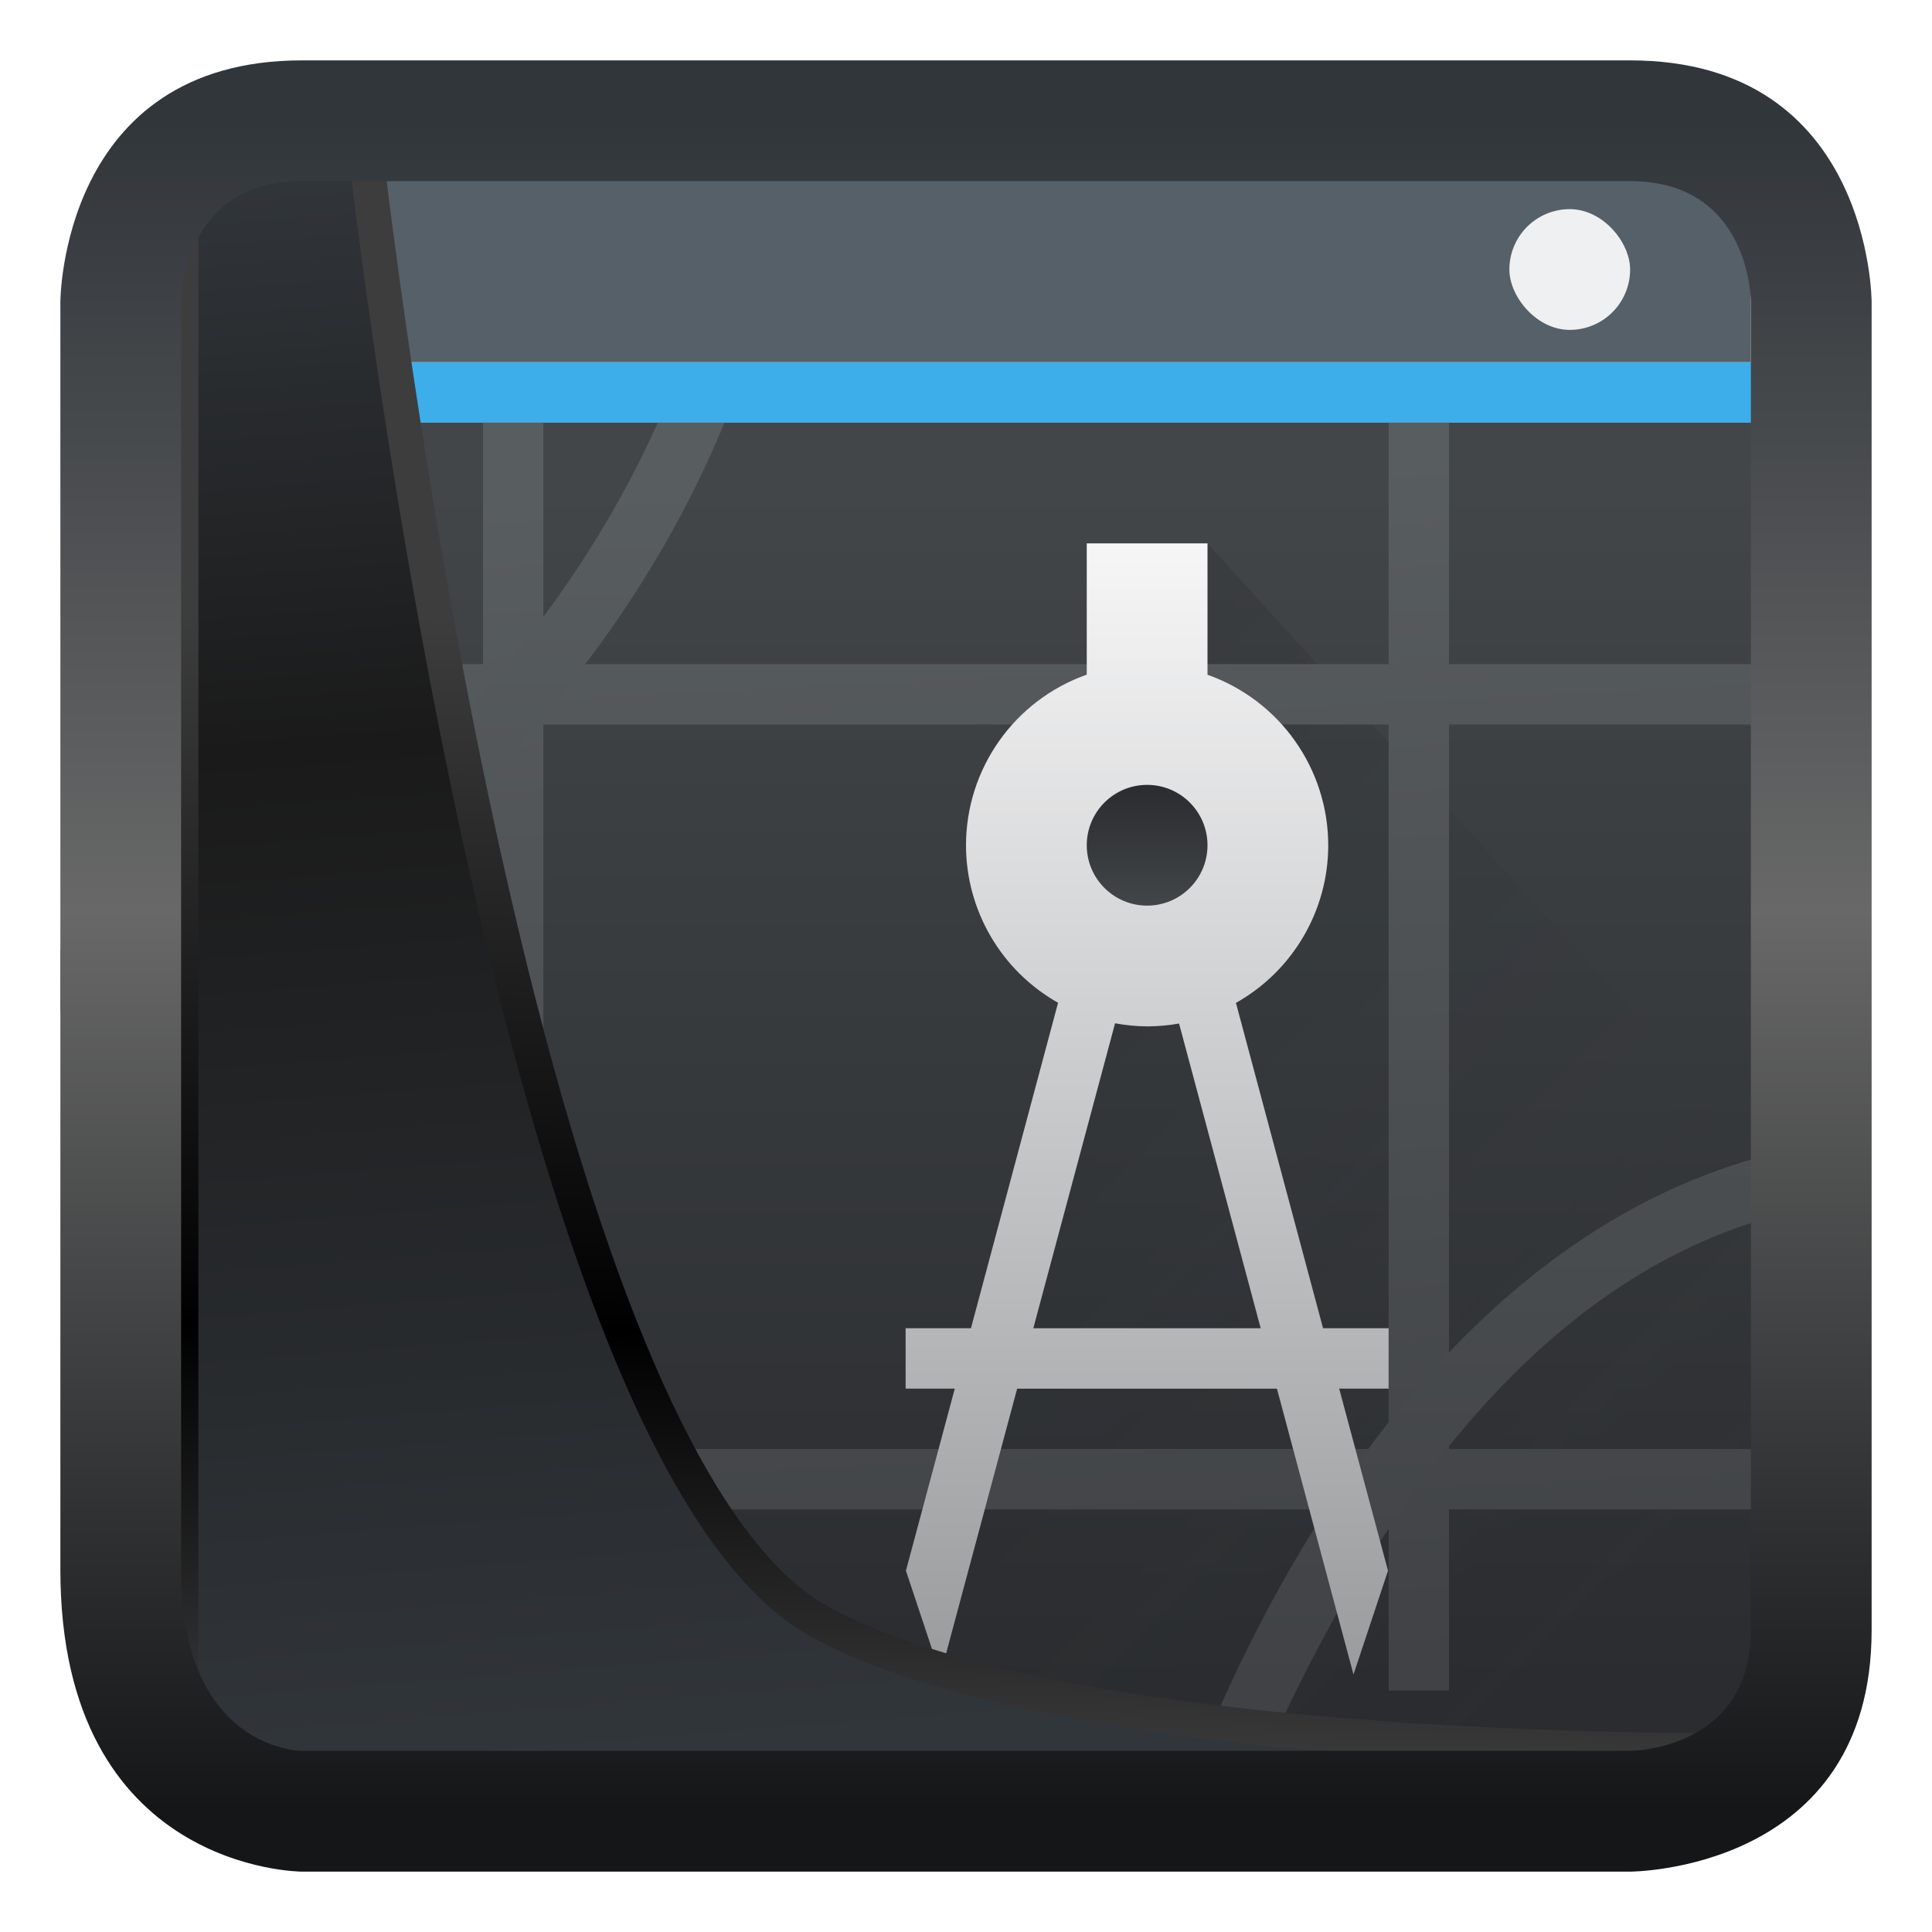 <?xml version="1.0" encoding="UTF-8" standalone="no"?>
<svg
  width="32"
  height="32"
  version="1.1"
  viewBox="0 0 32 32"
  id="svg22"
  xmlns:xlink="http://www.w3.org/1999/xlink"
  xmlns="http://www.w3.org/2000/svg"
  xmlns:svg="http://www.w3.org/2000/svg">
  <style type="text/css" id="current-color-scheme">
  .ColorScheme-Highlight {
        color:#3daee9;
      }
      </style>
 <defs
   id="defs12">
  <linearGradient
    id="linearGradient7">
   <stop
     style="stop-color:#141618;stop-opacity:1;"
     offset="0"
     id="stop7" />
   <stop
     style="stop-color:#686868;stop-opacity:1;"
     offset="0.532"
     id="stop9" />
   <stop
     style="stop-color:#31363b;stop-opacity:1;"
     offset="1"
     id="stop8" />
  </linearGradient>
  <linearGradient
    xlink:href="#linearGradient3487"
    id="linearGradient3403"
    gradientUnits="userSpaceOnUse"
    x1="6.949"
    y1="4.555"
    x2="11.215"
    y2="59.052" />
  <linearGradient
    id="linearGradient3487">
   <stop
     style="stop-color:#32373c;stop-opacity:1"
     offset="0"
     id="stop3481" />
   <stop
     id="stop3483"
     offset="0.368"
     style="stop-color:#1a1a1a;stop-opacity:1" />
   <stop
     style="stop-color:#31363b;stop-opacity:1"
     offset="1"
     id="stop3485" />
  </linearGradient>
  <linearGradient
    xlink:href="#linearGradient20604"
    id="linearGradient20558"
    gradientUnits="userSpaceOnUse"
    x1="25.802"
    y1="20.374"
    x2="25.111"
    y2="58.913" />
  <linearGradient
    id="linearGradient20604">
   <stop
     id="stop20598"
     offset="0"
     style="stop-color:#3d3d3d;stop-opacity:1" />
   <stop
     style="stop-color:#000000;stop-opacity:1"
     offset="0.618"
     id="stop20600" />
   <stop
     id="stop20602"
     offset="1"
     style="stop-color:#3d3d3d;stop-opacity:1" />
  </linearGradient>
  <filter
    style="color-interpolation-filters:sRGB"
    id="filter20720"
    x="-0.017"
    y="-0.017"
    width="1.034"
    height="1.033">
   <feGaussianBlur
     stdDeviation="0.147"
     id="feGaussianBlur20722" />
  </filter>
  <linearGradient
    xlink:href="#linearGradient7"
    id="linearGradient8"
    x1="17"
    y1="30"
    x2="17"
    y2="2"
    gradientUnits="userSpaceOnUse" />
  <linearGradient
    xlink:href="#linearGradient4159"
    id="linearGradient4251"
    y1="543.798"
    y2="523.798"
    x2="0"
    gradientUnits="userSpaceOnUse"
    gradientTransform="translate(-384.571,-515.798)" />
  <linearGradient
    id="linearGradient4159">
   <stop
     style="stop-color:#2a2c2f"
     id="stop4161" />
   <stop
     offset="1"
     style="stop-color:#424649"
     id="stop4163" />
  </linearGradient>
  <linearGradient
    xlink:href="#linearGradient4400"
    id="linearGradient4244"
    y1="521.798"
    x1="397.571"
    y2="537.798"
    x2="413.571"
    gradientUnits="userSpaceOnUse"
    gradientTransform="translate(-384.571,-512.798)" />
  <linearGradient
    id="linearGradient4400">
   <stop
     style="stop-color:#020303"
     id="stop4402" />
   <stop
     offset="1"
     style="stop-color:#424649;stop-opacity:0"
     id="stop4404" />
  </linearGradient>
  <linearGradient
    xlink:href="#linearGradient4430"
    id="linearGradient4329"
    y1="28"
    x1="15"
    y2="8"
    x2="14"
    gradientUnits="userSpaceOnUse"
    gradientTransform="translate(2e-5,3e-5)" />
  <linearGradient
    id="linearGradient4430">
   <stop
     style="stop-color:#404245"
     id="stop4432" />
   <stop
     offset="1"
     style="stop-color:#585d60"
     id="stop4434" />
  </linearGradient>
  <linearGradient
    xlink:href="#linearGradient4430"
    id="linearGradient4583"
    y1="26"
    y2="6"
    x2="0"
    gradientUnits="userSpaceOnUse"
    gradientTransform="translate(2e-5,2)" />
  <linearGradient
    xlink:href="#linearGradient4303"
    id="linearGradient4556"
    y1="25"
    y2="6"
    x2="0"
    gradientUnits="userSpaceOnUse"
    gradientTransform="translate(2e-5,3)" />
  <linearGradient
    id="linearGradient4303">
   <stop
     style="stop-color:#989a9b"
     id="stop4305" />
   <stop
     offset="1"
     style="stop-color:#f6f6f7"
     id="stop4307" />
  </linearGradient>
  <linearGradient
    xlink:href="#linearGradient4159"
    id="linearGradient4191"
    y1="525.798"
    y2="527.798"
    x2="0"
    gradientUnits="userSpaceOnUse"
    gradientTransform="translate(-384.571,-512.798)" />
 </defs>
 <rect
   width="23"
   x="6"
   y="2"
   height="4"
   style="fill:#566069"
   id="rect4647-8" />
 <rect
   width="24"
   x="6"
   y="6"
   height="1"
   class="ColorScheme-Highlight" fill="currentColor"
   id="rect4649-8" />
 <rect
   width="23.5"
   x="6"
   y="7"
   height="22.5"
   style="fill:url(#linearGradient4251)"
   id="rect4653-5"
   rx="6.1580402e-05"
   ry="6.1580402e-05" />
 <rect
   width="2"
   x="25"
   y="3.464"
   rx="1"
   height="2"
   style="fill:#eff0f1"
   id="rect4661-1" />
 <path
   style="opacity:0.2;fill:url(#linearGradient4244);fill-rule:evenodd"
   id="path4236"
   d="M 20,9 15.557,27.756 17.801,29 30,29 30,20 Z" />
 <path
   style="fill:url(#linearGradient4329);stroke-width:0.1;stroke-linecap:square"
   id="rect4315"
   d="m 8,7 2e-5,4 L 7,11 v 1 l 1,3e-5 v 12 l 1,1 h 14 v 3 h 1 v -3 L 30,25 v -1 l -6,3e-5 v -12 L 30,12 v -1 l -6,3e-5 L 24,7 h -1 l 2e-5,4 h -14 L 9,7 Z m 1,5 h 14 v 12 h -14 z" />
 <path
   style="fill:url(#linearGradient4583);stroke-width:0.1;stroke-linecap:square"
   id="path4560"
   d="M 10.896,7 C 9.094,11.021 5.328,14.909 1,15.736 v 1.027 C 5.89,15.899 10.111,11.593 12,7 Z M 30,18.973 C 25.112,19.839 21.784,24.409 19.896,29 H 21 c 1.802,-4.019 4.674,-8.171 9,-9 z" />
 <path
   style="fill:url(#linearGradient4556);stroke-width:0.1;stroke-linecap:square"
   id="rect4530"
   d="m 18,9 v 2.174 c -1.198,0.424 -1.999,1.556 -2,2.826 0.001,1.081 0.584,2.078 1.525,2.609 l -1.443,5.391 H 15 v 1 h 0.814 l -0.809,3.016 0.572,1.719 1.27,-4.734 h 4.303 l 1.268,4.734 0.572,-1.719 -0.809,-3.016 H 23 v -1 H 21.914 L 20.471,16.611 C 21.414,16.081 21.999,15.083 22,14 21.998,12.73 21.197,11.599 20,11.176 V 9 Z m 0.469,7.949 c 0.175,0.033 0.353,0.05 0.531,0.051 0.177,5.4e-5 0.355,-0.016 0.529,-0.047 l 1.352,5.047 h -3.766 z" />
 <circle
   cx="19"
   cy="14"
   style="color:#000000;color-interpolation:sRGB;color-interpolation-filters:linearRGB;fill:url(#linearGradient4191);color-rendering:auto;image-rendering:auto;shape-rendering:auto;text-rendering:auto"
   r="1"
   id="path4234" />
 <path
   style="display:inline;mix-blend-mode:normal;fill:url(#linearGradient3403);fill-opacity:1;stroke:url(#linearGradient20558);stroke-width:1.162;stroke-linecap:butt;stroke-linejoin:round;stroke-miterlimit:4;stroke-dasharray:none;stroke-opacity:1;filter:url(#filter20720)"
   d="M 5.403,3.569 V 60.1 H 57.895 l 2.019,-2.019 c 0,0 -24.172,0.621 -33.141,-4.285 C 16.258,48.042 11.459,3.569 11.459,3.569 Z"
   id="path1686"
   transform="matrix(0.495,0,0,0.495,0.324,0.232)" />
 <path
   id="rect5"
   style="display:inline;opacity:1;fill:url(#linearGradient8);stroke-width:0.226"
   d="M 5,1 C 1,1 1,5 1,5 v 21 c 0,5 4,5 4,5 h 22 c 0,0 4,0 4,-4 V 5 c 0,0 0,-4 -4,-4 z m 0,2 h 22 c 2,0 2,2 2,2 v 22 c 0,2 -2,2 -2,2 H 5 C 5,29 3,29 3,26 V 5 C 3,5 3,3 5,3 Z" />
</svg>
